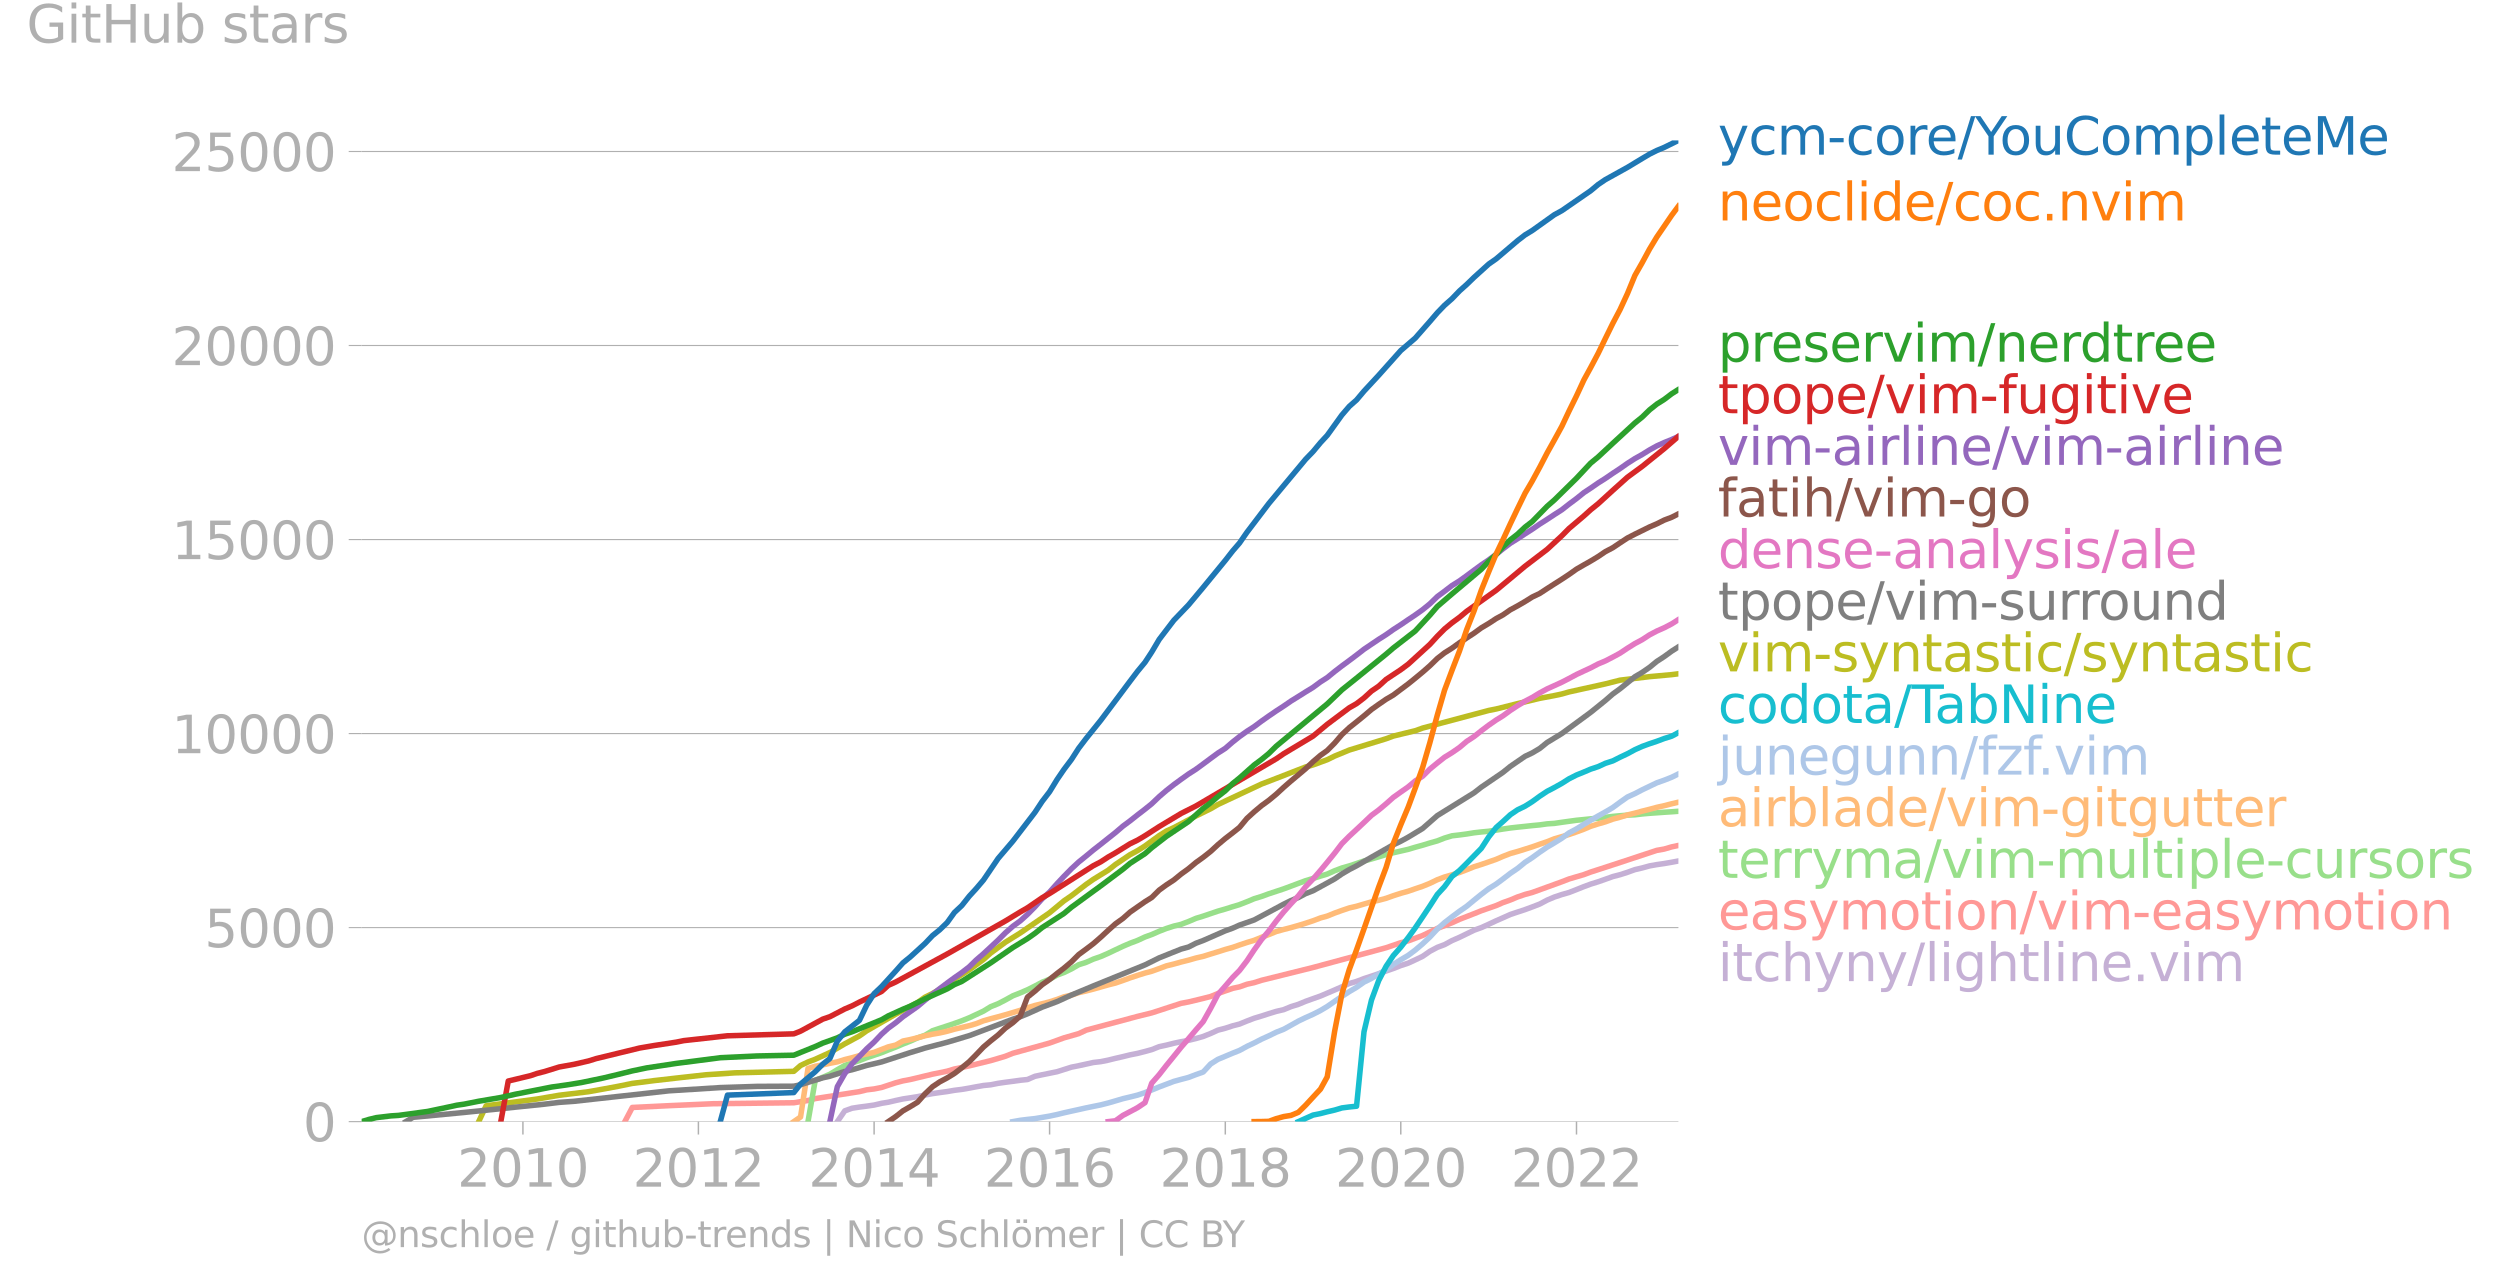 <svg xmlns="http://www.w3.org/2000/svg" xmlns:xlink="http://www.w3.org/1999/xlink" width="904.013" height="463.62" viewBox="0 0 678.01 347.715"><defs><style>*{stroke-linejoin:round;stroke-linecap:butt}</style></defs><g id="figure_1"><path id="patch_1" d="M0 347.715h678.01V0H0v347.715z" style="fill:none"/><g id="axes_1"><path id="patch_2" d="M98.073 304.188h357.12V38.076H98.073v266.112z" style="fill:none"/><g id="matplotlib.axis_1"><g id="xtick_1"><g id="line2d_1"><defs><path id="m58272940da" d="M0 0v3.5" style="stroke:#b0b0b0;stroke-width:.4"/></defs><use xlink:href="#m58272940da" x="141.817" y="304.188" style="fill:#b0b0b0;stroke:#b0b0b0;stroke-width:.4"/></g><g id="text_1" style="fill:#b0b0b0" transform="matrix(.14 0 0 -.14 124.002 321.826)"><defs><path id="DejaVuSans-32" d="M1228 531h2203V0H469v531q359 372 979 998 621 627 780 809 303 340 423 576 121 236 121 464 0 372-261 606-261 235-680 235-297 0-627-103-329-103-704-313v638q381 153 712 231 332 78 607 78 725 0 1156-363 431-362 431-968 0-288-108-546-107-257-392-607-78-91-497-524-418-433-1181-1211z" transform="scale(.016)"/><path id="DejaVuSans-30" d="M2034 4250q-487 0-733-480-245-479-245-1442 0-959 245-1439 246-480 733-480 491 0 736 480 246 480 246 1439 0 963-246 1442-245 480-736 480zm0 500q785 0 1199-621 414-620 414-1801 0-1178-414-1799Q2819-91 2034-91q-784 0-1198 620-414 621-414 1799 0 1181 414 1801 414 621 1198 621z" transform="scale(.016)"/><path id="DejaVuSans-31" d="M794 531h1031v3560L703 3866v575l1116 225h631V531h1031V0H794v531z" transform="scale(.016)"/></defs><use xlink:href="#DejaVuSans-32"/><use xlink:href="#DejaVuSans-30" x="63.623"/><use xlink:href="#DejaVuSans-31" x="127.246"/><use xlink:href="#DejaVuSans-30" x="190.869"/></g></g><g id="xtick_2"><use xlink:href="#m58272940da" id="line2d_2" x="189.407" y="304.188" style="fill:#b0b0b0;stroke:#b0b0b0;stroke-width:.4"/><g id="text_2" style="fill:#b0b0b0" transform="matrix(.14 0 0 -.14 171.592 321.826)"><use xlink:href="#DejaVuSans-32"/><use xlink:href="#DejaVuSans-30" x="63.623"/><use xlink:href="#DejaVuSans-31" x="127.246"/><use xlink:href="#DejaVuSans-32" x="190.869"/></g></g><g id="xtick_3"><use xlink:href="#m58272940da" id="line2d_3" x="237.062" y="304.188" style="fill:#b0b0b0;stroke:#b0b0b0;stroke-width:.4"/><g id="text_3" style="fill:#b0b0b0" transform="matrix(.14 0 0 -.14 219.247 321.826)"><defs><path id="DejaVuSans-34" d="M2419 4116 825 1625h1594v2491zm-166 550h794V1625h666v-525h-666V0h-628v1100H313v609l1940 2957z" transform="scale(.016)"/></defs><use xlink:href="#DejaVuSans-32"/><use xlink:href="#DejaVuSans-30" x="63.623"/><use xlink:href="#DejaVuSans-31" x="127.246"/><use xlink:href="#DejaVuSans-34" x="190.869"/></g></g><g id="xtick_4"><use xlink:href="#m58272940da" id="line2d_4" x="284.652" y="304.188" style="fill:#b0b0b0;stroke:#b0b0b0;stroke-width:.4"/><g id="text_4" style="fill:#b0b0b0" transform="matrix(.14 0 0 -.14 266.837 321.826)"><defs><path id="DejaVuSans-36" d="M2113 2584q-425 0-674-291-248-290-248-796 0-503 248-796 249-292 674-292t673 292q248 293 248 796 0 506-248 796-248 291-673 291zm1253 1979v-575q-238 112-480 171-242 60-480 60-625 0-955-422-329-422-376-1275 184 272 462 417 279 145 613 145 703 0 1111-427 408-426 408-1160 0-719-425-1154Q2819-91 2113-91q-810 0-1238 620-428 621-428 1799 0 1106 525 1764t1409 658q238 0 480-47t505-140z" transform="scale(.016)"/></defs><use xlink:href="#DejaVuSans-32"/><use xlink:href="#DejaVuSans-30" x="63.623"/><use xlink:href="#DejaVuSans-31" x="127.246"/><use xlink:href="#DejaVuSans-36" x="190.869"/></g></g><g id="xtick_5"><use xlink:href="#m58272940da" id="line2d_5" x="332.307" y="304.188" style="fill:#b0b0b0;stroke:#b0b0b0;stroke-width:.4"/><g id="text_5" style="fill:#b0b0b0" transform="matrix(.14 0 0 -.14 314.492 321.826)"><defs><path id="DejaVuSans-38" d="M2034 2216q-450 0-708-241-257-241-257-662 0-422 257-663 258-241 708-241t709 242q260 243 260 662 0 421-258 662-257 241-711 241zm-631 268q-406 100-633 378-226 279-226 679 0 559 398 884 399 325 1092 325 697 0 1094-325t397-884q0-400-227-679-226-278-629-378 456-106 710-416 255-309 255-755 0-679-414-1042Q2806-91 2034-91q-771 0-1186 362-414 363-414 1042 0 446 256 755 257 310 713 416zm-231 997q0-362 226-565 227-203 636-203 407 0 636 203 230 203 230 565 0 363-230 566-229 203-636 203-409 0-636-203-226-203-226-566z" transform="scale(.016)"/></defs><use xlink:href="#DejaVuSans-32"/><use xlink:href="#DejaVuSans-30" x="63.623"/><use xlink:href="#DejaVuSans-31" x="127.246"/><use xlink:href="#DejaVuSans-38" x="190.869"/></g></g><g id="xtick_6"><use xlink:href="#m58272940da" id="line2d_6" x="379.897" y="304.188" style="fill:#b0b0b0;stroke:#b0b0b0;stroke-width:.4"/><g id="text_6" style="fill:#b0b0b0" transform="matrix(.14 0 0 -.14 362.082 321.826)"><use xlink:href="#DejaVuSans-32"/><use xlink:href="#DejaVuSans-30" x="63.623"/><use xlink:href="#DejaVuSans-32" x="127.246"/><use xlink:href="#DejaVuSans-30" x="190.869"/></g></g><g id="xtick_7"><use xlink:href="#m58272940da" id="line2d_7" x="427.552" y="304.188" style="fill:#b0b0b0;stroke:#b0b0b0;stroke-width:.4"/><g id="text_7" style="fill:#b0b0b0" transform="matrix(.14 0 0 -.14 409.737 321.826)"><use xlink:href="#DejaVuSans-32"/><use xlink:href="#DejaVuSans-30" x="63.623"/><use xlink:href="#DejaVuSans-32" x="127.246"/><use xlink:href="#DejaVuSans-32" x="190.869"/></g></g></g><g id="matplotlib.axis_2"><g id="ytick_1"><path id="line2d_8" d="M98.073 304.188h357.12" clip-path="url(#pc70f28c909)" style="fill:none;stroke:#b0b0b0;stroke-width:.3;stroke-linecap:square"/><g id="line2d_9"><defs><path id="m673877724f" d="M0 0h-3.5" style="stroke:#b0b0b0;stroke-width:.3"/></defs><use xlink:href="#m673877724f" x="98.073" y="304.188" style="fill:#b0b0b0;stroke:#b0b0b0;stroke-width:.3"/></g><use xlink:href="#DejaVuSans-30" id="text_8" style="fill:#b0b0b0" transform="matrix(.14 0 0 -.14 82.166 309.507)"/></g><g id="ytick_2"><path id="line2d_10" d="M98.073 251.568h357.12" clip-path="url(#pc70f28c909)" style="fill:none;stroke:#b0b0b0;stroke-width:.3;stroke-linecap:square"/><use xlink:href="#m673877724f" id="line2d_11" x="98.073" y="251.568" style="fill:#b0b0b0;stroke:#b0b0b0;stroke-width:.3"/><g id="text_9" style="fill:#b0b0b0" transform="matrix(.14 0 0 -.14 55.443 256.886)"><defs><path id="DejaVuSans-35" d="M691 4666h2478v-532H1269V2991q137 47 274 70 138 23 276 23 781 0 1237-428 457-428 457-1159 0-753-469-1171Q2575-91 1722-91q-294 0-599 50Q819 9 494 109v635q281-153 581-228t634-75q541 0 856 284 316 284 316 772 0 487-316 771-315 285-856 285-253 0-505-56-251-56-513-175v2344z" transform="scale(.016)"/></defs><use xlink:href="#DejaVuSans-35"/><use xlink:href="#DejaVuSans-30" x="63.623"/><use xlink:href="#DejaVuSans-30" x="127.246"/><use xlink:href="#DejaVuSans-30" x="190.869"/></g></g><g id="ytick_3"><path id="line2d_12" d="M98.073 198.947h357.12" clip-path="url(#pc70f28c909)" style="fill:none;stroke:#b0b0b0;stroke-width:.3;stroke-linecap:square"/><use xlink:href="#m673877724f" id="line2d_13" x="98.073" y="198.947" style="fill:#b0b0b0;stroke:#b0b0b0;stroke-width:.3"/><g id="text_10" style="fill:#b0b0b0" transform="matrix(.14 0 0 -.14 46.536 204.266)"><use xlink:href="#DejaVuSans-31"/><use xlink:href="#DejaVuSans-30" x="63.623"/><use xlink:href="#DejaVuSans-30" x="127.246"/><use xlink:href="#DejaVuSans-30" x="190.869"/><use xlink:href="#DejaVuSans-30" x="254.492"/></g></g><g id="ytick_4"><path id="line2d_14" d="M98.073 146.327h357.12" clip-path="url(#pc70f28c909)" style="fill:none;stroke:#b0b0b0;stroke-width:.3;stroke-linecap:square"/><use xlink:href="#m673877724f" id="line2d_15" x="98.073" y="146.327" style="fill:#b0b0b0;stroke:#b0b0b0;stroke-width:.3"/><g id="text_11" style="fill:#b0b0b0" transform="matrix(.14 0 0 -.14 46.536 151.646)"><use xlink:href="#DejaVuSans-31"/><use xlink:href="#DejaVuSans-35" x="63.623"/><use xlink:href="#DejaVuSans-30" x="127.246"/><use xlink:href="#DejaVuSans-30" x="190.869"/><use xlink:href="#DejaVuSans-30" x="254.492"/></g></g><g id="ytick_5"><path id="line2d_16" d="M98.073 93.706h357.12" clip-path="url(#pc70f28c909)" style="fill:none;stroke:#b0b0b0;stroke-width:.3;stroke-linecap:square"/><use xlink:href="#m673877724f" id="line2d_17" x="98.073" y="93.706" style="fill:#b0b0b0;stroke:#b0b0b0;stroke-width:.3"/><g id="text_12" style="fill:#b0b0b0" transform="matrix(.14 0 0 -.14 46.536 99.025)"><use xlink:href="#DejaVuSans-32"/><use xlink:href="#DejaVuSans-30" x="63.623"/><use xlink:href="#DejaVuSans-30" x="127.246"/><use xlink:href="#DejaVuSans-30" x="190.869"/><use xlink:href="#DejaVuSans-30" x="254.492"/></g></g><g id="ytick_6"><path id="line2d_18" d="M98.073 41.086h357.12" clip-path="url(#pc70f28c909)" style="fill:none;stroke:#b0b0b0;stroke-width:.3;stroke-linecap:square"/><use xlink:href="#m673877724f" id="line2d_19" x="98.073" y="41.086" style="fill:#b0b0b0;stroke:#b0b0b0;stroke-width:.3"/><g id="text_13" style="fill:#b0b0b0" transform="matrix(.14 0 0 -.14 46.536 46.405)"><use xlink:href="#DejaVuSans-32"/><use xlink:href="#DejaVuSans-35" x="63.623"/><use xlink:href="#DejaVuSans-30" x="127.246"/><use xlink:href="#DejaVuSans-30" x="190.869"/><use xlink:href="#DejaVuSans-30" x="254.492"/></g></g><g id="text_14" style="fill:#b0b0b0" transform="matrix(.14 0 0 -.14 7.2 11.563)"><defs><path id="DejaVuSans-47" d="M3809 666v1253H2778v519h1656V434q-365-259-806-392-440-133-940-133-1094 0-1712 639-617 640-617 1780 0 1144 617 1783 618 639 1712 639 456 0 867-113 411-112 758-331v-672q-350 297-744 447t-828 150q-857 0-1287-478-429-478-429-1425 0-944 429-1422 430-478 1287-478 334 0 596 58 263 58 472 180z" transform="scale(.016)"/><path id="DejaVuSans-69" d="M603 3500h575V0H603v3500zm0 1363h575v-729H603v729z" transform="scale(.016)"/><path id="DejaVuSans-74" d="M1172 4494v-994h1184v-447H1172V1153q0-428 117-550t477-122h590V0h-590q-666 0-919 248-253 249-253 905v1900H172v447h422v994h578z" transform="scale(.016)"/><path id="DejaVuSans-48" d="M628 4666h631V2753h2294v1913h631V0h-631v2222H1259V0H628v4666z" transform="scale(.016)"/><path id="DejaVuSans-75" d="M544 1381v2119h575V1403q0-497 193-746 194-248 582-248 465 0 735 297 271 297 271 810v1984h575V0h-575v538q-209-319-486-474-276-155-642-155-603 0-916 375-312 375-312 1097zm1447 2203z" transform="scale(.016)"/><path id="DejaVuSans-62" d="M3116 1747q0 634-261 995t-717 361q-457 0-718-361t-261-995q0-634 261-995t718-361q456 0 717 361t261 995zM1159 2969q182 312 458 463 277 152 661 152 638 0 1036-506 399-506 399-1331T3314 415Q2916-91 2278-91q-384 0-661 152-276 152-458 464V0H581v4863h578V2969z" transform="scale(.016)"/><path id="DejaVuSans-73" d="M2834 3397v-544q-243 125-506 187-262 63-544 63-428 0-642-131t-214-394q0-200 153-314t616-217l197-44q612-131 870-370t258-667q0-488-386-773Q2250-91 1575-91q-281 0-586 55T347 128v594q319-166 628-249 309-82 613-82 406 0 624 139 219 139 219 392 0 234-158 359-157 125-692 241l-200 47q-534 112-772 345-237 233-237 639 0 494 350 762 350 269 994 269 318 0 599-47 282-46 519-140z" transform="scale(.016)"/><path id="DejaVuSans-61" d="M2194 1759q-697 0-966-159t-269-544q0-306 202-486 202-179 548-179 479 0 768 339t289 901v128h-572zm1147 238V0h-575v531q-197-318-491-470T1556-91q-537 0-855 302-317 302-317 808 0 590 395 890 396 300 1180 300h807v57q0 397-261 614t-733 217q-300 0-585-72-284-72-546-216v532q315 122 612 182 297 61 578 61 760 0 1135-394 375-393 375-1193z" transform="scale(.016)"/><path id="DejaVuSans-72" d="M2631 2963q-97 56-211 82-114 27-251 27-488 0-749-317t-261-911V0H581v3500h578v-544q182 319 472 473 291 155 707 155 59 0 131-8 72-7 159-23l3-590z" transform="scale(.016)"/></defs><use xlink:href="#DejaVuSans-47"/><use xlink:href="#DejaVuSans-69" x="77.49"/><use xlink:href="#DejaVuSans-74" x="105.273"/><use xlink:href="#DejaVuSans-48" x="144.482"/><use xlink:href="#DejaVuSans-75" x="219.678"/><use xlink:href="#DejaVuSans-62" x="283.057"/><use xlink:href="#DejaVuSans-20" x="346.533"/><use xlink:href="#DejaVuSans-73" x="378.32"/><use xlink:href="#DejaVuSans-74" x="430.42"/><use xlink:href="#DejaVuSans-61" x="469.629"/><use xlink:href="#DejaVuSans-72" x="530.908"/><use xlink:href="#DejaVuSans-73" x="572.021"/></g></g><path id="line2d_20" d="m227.087 304.188 2.021-2.926 1.956-.705 2.021-.316 1.956-.252 2.02-.295 2.022-.473 1.825-.295 2.021-.474 1.956-.42 2.02-.306 1.956-.316 2.021-.442 2.021-.378 1.956-.285 2.021-.273 1.956-.337 2.02-.253 2.022-.347 1.825-.347 2.021-.358 1.956-.19 2.02-.4 1.956-.283 2.021-.264 2.021-.284 1.956-.2 2.021-.873 1.956-.421 2.02-.41 2.022-.411 1.89-.6 2.021-.642 1.956-.39 2.02-.441 1.957-.432 2.02-.231 2.021-.41 1.956-.485 2.021-.463 1.956-.484 2.02-.4 2.022-.516 1.825-.505 2.021-.8 1.956-.42 2.02-.506 1.957-.42 2.02-.369 2.021-.495 1.956-.557 2.021-.81 1.956-.895 2.02-.526 2.022-.663 1.825-.464 2.021-.831 1.956-.747 2.02-.61 1.957-.632 2.02-.62 2.021-.475 1.956-.81 2.021-.631 1.956-.81 2.02-.727 2.022-.715 1.825-.78 2.021-.862 1.956-.863 2.02-.895 1.956-.558 2.021-.768 2.021-.663 1.956-.652 2.021-.747 1.956-.674 2.02-.8 2.022-.663 1.89-.873 2.021-.969 1.956-1.357 2.02-1.074 1.957-.736 2.02-1.095 2.022-.884 1.955-.947 2.021-.99 1.956-.704 2.02-.916 2.022-.947 1.825-.8 2.021-.905 1.956-.653 2.02-.663 1.957-.726 2.02-.779 2.021-1.073 1.956-.831 2.021-.674 1.956-.558 2.02-.789 2.022-.81 1.825-.674 2.021-.631 1.956-.684 2.02-.727 1.957-.505 2.02-.652 2.021-.726 1.956-.453 2.021-.558 1.956-.347 2.02-.295 2.022-.347 1.825-.347" clip-path="url(#pc70f28c909)" style="fill:none;stroke:#c5b0d5;stroke-width:1.5;stroke-linecap:square"/><path id="line2d_21" d="m169.458 304.188 2.021-3.841 9.974-.484 11.865-.527 21.97-.263 3.846-.62 1.956-.506 11.995-1.894 1.956-.484 2.02-.242 2.022-.4 3.846-1.274 1.956-.515 2.02-.38 5.998-1.441 3.977-.81 1.956-.59 4.042-.852 5.802-1.42 3.976-1.18 2.021-.81 9.975-2.778 3.911-1.41 3.977-1.137 2.02-.947 13.952-3.736 3.846-.947 7.954-2.59 2.02-.378 3.977-.958 2.021-.516 1.956-.81 4.042-1.41 1.825-.39 2.021-.715 1.956-.432 2.02-.642 13.952-3.473 19.818-5.356 3.977-1.369 2.02-.494 3.912-1.463 3.977-1.915 3.977-1.526 2.02-.927 3.977-1.547 1.956-.789 4.042-1.41 1.825-.8 2.021-.716 1.956-.82 2.02-.685 1.957-.526 8.018-2.904 1.956-.758 4.042-1.19 1.825-.683 5.998-1.947 11.93-3.936 2.02-.358 2.022-.59 1.825-.389h0" clip-path="url(#pc70f28c909)" style="fill:none;stroke:#ff9896;stroke-width:1.5;stroke-linecap:square"/><path id="line2d_22" d="m219.134 304.188 1.956-11.198 2.02-.82 1.957-.832 2.02-1.231 2.021-1.158 1.956-.673 2.021-.653 1.956-.768 2.02-.674 2.022-.694 1.825-.737 2.021-.779 1.956-.831 2.02-.79 1.956-.883 2.021-.706 2.021-1.23 1.956-.643 2.021-.663 1.956-.663 2.02-.726 2.022-.821 1.825-.852 2.021-.948 1.956-1.2 2.02-.81 1.956-1.01 2.021-1.126 2.021-.8 1.956-.842 2.021-1.01 1.956-1.042 2.02-.81 2.022-1.116 1.89-.705 2.021-.979 1.956-1.126 2.02-.652 1.957-.874 2.02-.705 2.021-.884 1.956-.937 2.021-.947 1.956-.842 2.02-.757 2.022-.937 1.825-.663 2.021-.884 1.956-.758 2.02-.652 1.957-.463 2.02-.769 2.021-.863 1.956-.6 2.021-.684 1.956-.663 2.02-.578 2.022-.642 1.825-.548 2.021-.789 1.956-.82 2.02-.622 1.957-.715 2.02-.663 2.021-.674 1.956-.726 2.021-.758 1.956-.726 2.02-.61 2.022-.642 1.825-.548 2.021-.905 1.956-.736 2.02-.58 1.956-.641 2.021-.695 2.021-.537 1.956-.578 2.021-.621 1.956-.484 2.02-.463 2.022-.464 1.89-.568 2.021-.558 1.956-.6 2.02-.568 1.957-.768 2.02-.61 2.022-.232 1.955-.263 2.021-.326 1.956-.221 2.02-.19 2.022-.305 1.825-.295 2.021-.294 1.956-.221 2.02-.21 1.957-.211 2.02-.19 2.021-.284 1.956-.126 2.021-.295 1.956-.273 2.02-.274 2.022-.2 1.825-.19 2.021-.157 1.956-.253 2.02-.252 1.957-.18 2.02-.157 2.021-.095 1.956-.231 2.021-.18 1.956-.136 2.02-.148 2.022-.126 1.825-.137" clip-path="url(#pc70f28c909)" style="fill:none;stroke:#98df8a;stroke-width:1.5;stroke-linecap:square"/><g id="text_15" style="fill:#1f77b4" transform="matrix(.14 0 0 -.14 465.907 41.94)"><defs><path id="DejaVuSans-79" d="M2059-325q-243-625-475-815-231-191-618-191H506v481h338q237 0 368 113 132 112 291 531l103 262L191 3500h609L1894 763l1094 2737h609L2059-325z" transform="scale(.016)"/><path id="DejaVuSans-63" d="M3122 3366v-538q-244 135-489 202t-495 67q-560 0-870-355-309-354-309-995t309-996q310-354 870-354 250 0 495 67t489 202V134Q2881 22 2623-34q-257-57-548-57-791 0-1257 497-465 497-465 1341 0 856 470 1346 471 491 1290 491 265 0 518-55 253-54 491-163z" transform="scale(.016)"/><path id="DejaVuSans-6d" d="M3328 2828q216 388 516 572t706 184q547 0 844-383 297-382 297-1088V0h-578v2094q0 503-179 746-178 244-543 244-447 0-707-297-259-296-259-809V0h-578v2094q0 506-178 748t-550 242q-441 0-701-298-259-298-259-808V0H581v3500h578v-544q197 322 472 475t653 153q382 0 649-194 267-193 395-562z" transform="scale(.016)"/><path id="DejaVuSans-2d" d="M313 2009h1684v-512H313v512z" transform="scale(.016)"/><path id="DejaVuSans-6f" d="M1959 3097q-462 0-731-361t-269-989q0-628 267-989 268-361 733-361 460 0 728 362 269 363 269 988 0 622-269 986-268 364-728 364zm0 487q750 0 1178-488 429-487 429-1349 0-859-429-1349Q2709-91 1959-91q-753 0-1180 489-426 490-426 1349 0 862 426 1349 427 488 1180 488z" transform="scale(.016)"/><path id="DejaVuSans-65" d="M3597 1894v-281H953q38-594 358-905t892-311q331 0 642 81t618 244V178Q3153 47 2828-22t-659-69q-838 0-1327 487-489 488-489 1320 0 859 464 1363 464 505 1252 505 706 0 1117-455 411-454 411-1235zm-575 169q-6 471-264 752-258 282-683 282-481 0-770-272t-333-766l2050 4z" transform="scale(.016)"/><path id="DejaVuSans-2f" d="M1625 4666h531L531-594H0l1625 5260z" transform="scale(.016)"/><path id="DejaVuSans-59" d="M-13 4666h679l1293-1919 1285 1919h678L2272 2222V0h-634v2222L-13 4666z" transform="scale(.016)"/><path id="DejaVuSans-43" d="M4122 4306v-665q-319 297-680 443-361 147-767 147-800 0-1225-489t-425-1414q0-922 425-1411t1225-489q406 0 767 147t680 444V359q-331-225-702-338-370-112-782-112-1060 0-1670 648-609 649-609 1771 0 1125 609 1773 610 649 1670 649 418 0 788-111 371-111 696-333z" transform="scale(.016)"/><path id="DejaVuSans-70" d="M1159 525v-1856H581v4831h578v-531q182 312 458 463 277 152 661 152 638 0 1036-506 399-506 399-1331T3314 415Q2916-91 2278-91q-384 0-661 152-276 152-458 464zm1957 1222q0 634-261 995t-717 361q-457 0-718-361t-261-995q0-634 261-995t718-361q456 0 717 361t261 995z" transform="scale(.016)"/><path id="DejaVuSans-6c" d="M603 4863h575V0H603v4863z" transform="scale(.016)"/><path id="DejaVuSans-4d" d="M628 4666h941l1190-3175 1197 3175h941V0h-616v4097L3078 897h-634L1241 4097V0H628v4666z" transform="scale(.016)"/></defs><use xlink:href="#DejaVuSans-79"/><use xlink:href="#DejaVuSans-63" x="59.18"/><use xlink:href="#DejaVuSans-6d" x="114.16"/><use xlink:href="#DejaVuSans-2d" x="211.572"/><use xlink:href="#DejaVuSans-63" x="247.656"/><use xlink:href="#DejaVuSans-6f" x="302.637"/><use xlink:href="#DejaVuSans-72" x="363.818"/><use xlink:href="#DejaVuSans-65" x="402.682"/><use xlink:href="#DejaVuSans-2f" x="464.205"/><use xlink:href="#DejaVuSans-59" x="497.896"/><use xlink:href="#DejaVuSans-6f" x="545.73"/><use xlink:href="#DejaVuSans-75" x="606.912"/><use xlink:href="#DejaVuSans-43" x="670.291"/><use xlink:href="#DejaVuSans-6f" x="740.115"/><use xlink:href="#DejaVuSans-6d" x="801.297"/><use xlink:href="#DejaVuSans-70" x="898.709"/><use xlink:href="#DejaVuSans-6c" x="962.186"/><use xlink:href="#DejaVuSans-65" x="989.969"/><use xlink:href="#DejaVuSans-74" x="1051.492"/><use xlink:href="#DejaVuSans-65" x="1090.701"/><use xlink:href="#DejaVuSans-4d" x="1152.225"/><use xlink:href="#DejaVuSans-65" x="1238.504"/></g><g id="text_16" style="fill:#ff7f0e" transform="matrix(.14 0 0 -.14 465.907 59.788)"><defs><path id="DejaVuSans-6e" d="M3513 2113V0h-575v2094q0 497-194 743-194 247-581 247-466 0-735-297-269-296-269-809V0H581v3500h578v-544q207 316 486 472 280 156 646 156 603 0 912-373 310-373 310-1098z" transform="scale(.016)"/><path id="DejaVuSans-64" d="M2906 2969v1894h575V0h-575v525q-181-312-458-464-276-152-664-152-634 0-1033 506-398 507-398 1332t398 1331q399 506 1033 506 388 0 664-152 277-151 458-463zM947 1747q0-634 261-995t717-361q456 0 718 361 263 361 263 995t-263 995q-262 361-718 361t-717-361q-261-361-261-995z" transform="scale(.016)"/><path id="DejaVuSans-2e" d="M684 794h660V0H684v794z" transform="scale(.016)"/><path id="DejaVuSans-76" d="M191 3500h609L1894 563l1094 2937h609L2284 0h-781L191 3500z" transform="scale(.016)"/></defs><use xlink:href="#DejaVuSans-6e"/><use xlink:href="#DejaVuSans-65" x="63.379"/><use xlink:href="#DejaVuSans-6f" x="124.902"/><use xlink:href="#DejaVuSans-63" x="186.084"/><use xlink:href="#DejaVuSans-6c" x="241.064"/><use xlink:href="#DejaVuSans-69" x="268.848"/><use xlink:href="#DejaVuSans-64" x="296.631"/><use xlink:href="#DejaVuSans-65" x="360.107"/><use xlink:href="#DejaVuSans-2f" x="421.631"/><use xlink:href="#DejaVuSans-63" x="455.322"/><use xlink:href="#DejaVuSans-6f" x="510.303"/><use xlink:href="#DejaVuSans-63" x="571.484"/><use xlink:href="#DejaVuSans-2e" x="626.465"/><use xlink:href="#DejaVuSans-6e" x="658.252"/><use xlink:href="#DejaVuSans-76" x="721.631"/><use xlink:href="#DejaVuSans-69" x="780.811"/><use xlink:href="#DejaVuSans-6d" x="808.594"/></g><g id="text_17" style="fill:#2ca02c" transform="matrix(.14 0 0 -.14 465.907 98.079)"><use xlink:href="#DejaVuSans-70"/><use xlink:href="#DejaVuSans-72" x="63.477"/><use xlink:href="#DejaVuSans-65" x="102.34"/><use xlink:href="#DejaVuSans-73" x="163.863"/><use xlink:href="#DejaVuSans-65" x="215.963"/><use xlink:href="#DejaVuSans-72" x="277.486"/><use xlink:href="#DejaVuSans-76" x="318.6"/><use xlink:href="#DejaVuSans-69" x="377.779"/><use xlink:href="#DejaVuSans-6d" x="405.563"/><use xlink:href="#DejaVuSans-2f" x="502.975"/><use xlink:href="#DejaVuSans-6e" x="536.666"/><use xlink:href="#DejaVuSans-65" x="600.045"/><use xlink:href="#DejaVuSans-72" x="661.568"/><use xlink:href="#DejaVuSans-64" x="700.932"/><use xlink:href="#DejaVuSans-74" x="764.408"/><use xlink:href="#DejaVuSans-72" x="803.617"/><use xlink:href="#DejaVuSans-65" x="842.48"/><use xlink:href="#DejaVuSans-65" x="904.004"/></g><g id="text_18" style="fill:#d62728" transform="matrix(.14 0 0 -.14 465.907 112.079)"><defs><path id="DejaVuSans-66" d="M2375 4863v-479h-550q-309 0-430-125-120-125-120-450v-309h947v-447h-947V0H697v3053H147v447h550v244q0 584 272 851 272 268 862 268h544z" transform="scale(.016)"/><path id="DejaVuSans-67" d="M2906 1791q0 625-258 968-257 344-723 344-462 0-720-344-258-343-258-968 0-622 258-966t720-344q466 0 723 344 258 344 258 966zm575-1357q0-893-397-1329-396-436-1215-436-303 0-572 45t-522 139v559q253-137 500-202 247-66 503-66 566 0 847 295t281 892v285q-178-310-456-463T1784 0Q1141 0 747 490 353 981 353 1791q0 812 394 1302 394 491 1037 491 388 0 666-153t456-462v531h575V434z" transform="scale(.016)"/></defs><use xlink:href="#DejaVuSans-74"/><use xlink:href="#DejaVuSans-70" x="39.209"/><use xlink:href="#DejaVuSans-6f" x="102.686"/><use xlink:href="#DejaVuSans-70" x="163.867"/><use xlink:href="#DejaVuSans-65" x="227.344"/><use xlink:href="#DejaVuSans-2f" x="288.867"/><use xlink:href="#DejaVuSans-76" x="322.559"/><use xlink:href="#DejaVuSans-69" x="381.738"/><use xlink:href="#DejaVuSans-6d" x="409.521"/><use xlink:href="#DejaVuSans-2d" x="506.934"/><use xlink:href="#DejaVuSans-66" x="543.018"/><use xlink:href="#DejaVuSans-75" x="578.223"/><use xlink:href="#DejaVuSans-67" x="641.602"/><use xlink:href="#DejaVuSans-69" x="705.078"/><use xlink:href="#DejaVuSans-74" x="732.861"/><use xlink:href="#DejaVuSans-69" x="772.07"/><use xlink:href="#DejaVuSans-76" x="799.854"/><use xlink:href="#DejaVuSans-65" x="859.033"/></g><g id="text_19" style="fill:#9467bd" transform="matrix(.14 0 0 -.14 465.907 126.079)"><use xlink:href="#DejaVuSans-76"/><use xlink:href="#DejaVuSans-69" x="59.18"/><use xlink:href="#DejaVuSans-6d" x="86.963"/><use xlink:href="#DejaVuSans-2d" x="184.375"/><use xlink:href="#DejaVuSans-61" x="220.459"/><use xlink:href="#DejaVuSans-69" x="281.738"/><use xlink:href="#DejaVuSans-72" x="309.521"/><use xlink:href="#DejaVuSans-6c" x="350.635"/><use xlink:href="#DejaVuSans-69" x="378.418"/><use xlink:href="#DejaVuSans-6e" x="406.201"/><use xlink:href="#DejaVuSans-65" x="469.58"/><use xlink:href="#DejaVuSans-2f" x="531.104"/><use xlink:href="#DejaVuSans-76" x="564.795"/><use xlink:href="#DejaVuSans-69" x="623.975"/><use xlink:href="#DejaVuSans-6d" x="651.758"/><use xlink:href="#DejaVuSans-2d" x="749.17"/><use xlink:href="#DejaVuSans-61" x="785.254"/><use xlink:href="#DejaVuSans-69" x="846.533"/><use xlink:href="#DejaVuSans-72" x="874.316"/><use xlink:href="#DejaVuSans-6c" x="915.43"/><use xlink:href="#DejaVuSans-69" x="943.213"/><use xlink:href="#DejaVuSans-6e" x="970.996"/><use xlink:href="#DejaVuSans-65" x="1034.375"/></g><g id="text_20" style="fill:#8c564b" transform="matrix(.14 0 0 -.14 465.907 140.079)"><defs><path id="DejaVuSans-68" d="M3513 2113V0h-575v2094q0 497-194 743-194 247-581 247-466 0-735-297-269-296-269-809V0H581v4863h578V2956q207 316 486 472 280 156 646 156 603 0 912-373 310-373 310-1098z" transform="scale(.016)"/></defs><use xlink:href="#DejaVuSans-66"/><use xlink:href="#DejaVuSans-61" x="35.205"/><use xlink:href="#DejaVuSans-74" x="96.484"/><use xlink:href="#DejaVuSans-69" x="135.693"/><use xlink:href="#DejaVuSans-68" x="163.477"/><use xlink:href="#DejaVuSans-2f" x="226.855"/><use xlink:href="#DejaVuSans-76" x="260.547"/><use xlink:href="#DejaVuSans-69" x="319.727"/><use xlink:href="#DejaVuSans-6d" x="347.51"/><use xlink:href="#DejaVuSans-2d" x="444.922"/><use xlink:href="#DejaVuSans-67" x="481.006"/><use xlink:href="#DejaVuSans-6f" x="544.482"/></g><g id="text_21" style="fill:#e377c2" transform="matrix(.14 0 0 -.14 465.907 154.079)"><use xlink:href="#DejaVuSans-64"/><use xlink:href="#DejaVuSans-65" x="63.477"/><use xlink:href="#DejaVuSans-6e" x="125"/><use xlink:href="#DejaVuSans-73" x="188.379"/><use xlink:href="#DejaVuSans-65" x="240.479"/><use xlink:href="#DejaVuSans-2d" x="302.002"/><use xlink:href="#DejaVuSans-61" x="338.086"/><use xlink:href="#DejaVuSans-6e" x="399.365"/><use xlink:href="#DejaVuSans-61" x="462.744"/><use xlink:href="#DejaVuSans-6c" x="524.023"/><use xlink:href="#DejaVuSans-79" x="551.807"/><use xlink:href="#DejaVuSans-73" x="610.986"/><use xlink:href="#DejaVuSans-69" x="663.086"/><use xlink:href="#DejaVuSans-73" x="690.869"/><use xlink:href="#DejaVuSans-2f" x="742.969"/><use xlink:href="#DejaVuSans-61" x="776.66"/><use xlink:href="#DejaVuSans-6c" x="837.939"/><use xlink:href="#DejaVuSans-65" x="865.723"/></g><g id="text_22" style="fill:#7f7f7f" transform="matrix(.14 0 0 -.14 465.907 168.079)"><use xlink:href="#DejaVuSans-74"/><use xlink:href="#DejaVuSans-70" x="39.209"/><use xlink:href="#DejaVuSans-6f" x="102.686"/><use xlink:href="#DejaVuSans-70" x="163.867"/><use xlink:href="#DejaVuSans-65" x="227.344"/><use xlink:href="#DejaVuSans-2f" x="288.867"/><use xlink:href="#DejaVuSans-76" x="322.559"/><use xlink:href="#DejaVuSans-69" x="381.738"/><use xlink:href="#DejaVuSans-6d" x="409.521"/><use xlink:href="#DejaVuSans-2d" x="506.934"/><use xlink:href="#DejaVuSans-73" x="543.018"/><use xlink:href="#DejaVuSans-75" x="595.117"/><use xlink:href="#DejaVuSans-72" x="658.496"/><use xlink:href="#DejaVuSans-72" x="697.859"/><use xlink:href="#DejaVuSans-6f" x="736.723"/><use xlink:href="#DejaVuSans-75" x="797.904"/><use xlink:href="#DejaVuSans-6e" x="861.283"/><use xlink:href="#DejaVuSans-64" x="924.662"/></g><g id="text_23" style="fill:#bcbd22" transform="matrix(.14 0 0 -.14 465.907 182.079)"><use xlink:href="#DejaVuSans-76"/><use xlink:href="#DejaVuSans-69" x="59.18"/><use xlink:href="#DejaVuSans-6d" x="86.963"/><use xlink:href="#DejaVuSans-2d" x="184.375"/><use xlink:href="#DejaVuSans-73" x="220.459"/><use xlink:href="#DejaVuSans-79" x="272.559"/><use xlink:href="#DejaVuSans-6e" x="331.738"/><use xlink:href="#DejaVuSans-74" x="395.117"/><use xlink:href="#DejaVuSans-61" x="434.326"/><use xlink:href="#DejaVuSans-73" x="495.605"/><use xlink:href="#DejaVuSans-74" x="547.705"/><use xlink:href="#DejaVuSans-69" x="586.914"/><use xlink:href="#DejaVuSans-63" x="614.697"/><use xlink:href="#DejaVuSans-2f" x="669.678"/><use xlink:href="#DejaVuSans-73" x="703.369"/><use xlink:href="#DejaVuSans-79" x="755.469"/><use xlink:href="#DejaVuSans-6e" x="814.648"/><use xlink:href="#DejaVuSans-74" x="878.027"/><use xlink:href="#DejaVuSans-61" x="917.236"/><use xlink:href="#DejaVuSans-73" x="978.516"/><use xlink:href="#DejaVuSans-74" x="1030.615"/><use xlink:href="#DejaVuSans-69" x="1069.824"/><use xlink:href="#DejaVuSans-63" x="1097.607"/></g><g id="text_24" style="fill:#17becf" transform="matrix(.14 0 0 -.14 465.907 196.079)"><defs><path id="DejaVuSans-54" d="M-19 4666h3947v-532H2272V0h-634v4134H-19v532z" transform="scale(.016)"/><path id="DejaVuSans-4e" d="M628 4666h850L3547 763v3903h612V0h-850L1241 3903V0H628v4666z" transform="scale(.016)"/></defs><use xlink:href="#DejaVuSans-63"/><use xlink:href="#DejaVuSans-6f" x="54.98"/><use xlink:href="#DejaVuSans-64" x="116.162"/><use xlink:href="#DejaVuSans-6f" x="179.639"/><use xlink:href="#DejaVuSans-74" x="240.82"/><use xlink:href="#DejaVuSans-61" x="280.029"/><use xlink:href="#DejaVuSans-2f" x="341.309"/><use xlink:href="#DejaVuSans-54" x="375"/><use xlink:href="#DejaVuSans-61" x="419.584"/><use xlink:href="#DejaVuSans-62" x="480.863"/><use xlink:href="#DejaVuSans-4e" x="544.34"/><use xlink:href="#DejaVuSans-69" x="619.145"/><use xlink:href="#DejaVuSans-6e" x="646.928"/><use xlink:href="#DejaVuSans-65" x="710.307"/></g><g id="text_25" style="fill:#aec7e8" transform="matrix(.14 0 0 -.14 465.907 210.079)"><defs><path id="DejaVuSans-6a" d="M603 3500h575V-63q0-668-255-968-254-300-820-300h-219v487H38q328 0 446 152Q603-541 603-63v3563zm0 1363h575v-729H603v729z" transform="scale(.016)"/><path id="DejaVuSans-7a" d="M353 3500h2731v-525L922 459h2162V0H275v525l2163 2516H353v459z" transform="scale(.016)"/></defs><use xlink:href="#DejaVuSans-6a"/><use xlink:href="#DejaVuSans-75" x="27.783"/><use xlink:href="#DejaVuSans-6e" x="91.162"/><use xlink:href="#DejaVuSans-65" x="154.541"/><use xlink:href="#DejaVuSans-67" x="216.064"/><use xlink:href="#DejaVuSans-75" x="279.541"/><use xlink:href="#DejaVuSans-6e" x="342.92"/><use xlink:href="#DejaVuSans-6e" x="406.299"/><use xlink:href="#DejaVuSans-2f" x="469.678"/><use xlink:href="#DejaVuSans-66" x="503.369"/><use xlink:href="#DejaVuSans-7a" x="538.574"/><use xlink:href="#DejaVuSans-66" x="591.064"/><use xlink:href="#DejaVuSans-2e" x="619.02"/><use xlink:href="#DejaVuSans-76" x="650.807"/><use xlink:href="#DejaVuSans-69" x="709.986"/><use xlink:href="#DejaVuSans-6d" x="737.77"/></g><g id="text_26" style="fill:#ffbb78" transform="matrix(.14 0 0 -.14 465.907 224.079)"><use xlink:href="#DejaVuSans-61"/><use xlink:href="#DejaVuSans-69" x="61.279"/><use xlink:href="#DejaVuSans-72" x="89.063"/><use xlink:href="#DejaVuSans-62" x="130.176"/><use xlink:href="#DejaVuSans-6c" x="193.652"/><use xlink:href="#DejaVuSans-61" x="221.436"/><use xlink:href="#DejaVuSans-64" x="282.715"/><use xlink:href="#DejaVuSans-65" x="346.191"/><use xlink:href="#DejaVuSans-2f" x="407.715"/><use xlink:href="#DejaVuSans-76" x="441.406"/><use xlink:href="#DejaVuSans-69" x="500.586"/><use xlink:href="#DejaVuSans-6d" x="528.369"/><use xlink:href="#DejaVuSans-2d" x="625.781"/><use xlink:href="#DejaVuSans-67" x="661.865"/><use xlink:href="#DejaVuSans-69" x="725.342"/><use xlink:href="#DejaVuSans-74" x="753.125"/><use xlink:href="#DejaVuSans-67" x="792.334"/><use xlink:href="#DejaVuSans-75" x="855.811"/><use xlink:href="#DejaVuSans-74" x="919.189"/><use xlink:href="#DejaVuSans-74" x="958.398"/><use xlink:href="#DejaVuSans-65" x="997.607"/><use xlink:href="#DejaVuSans-72" x="1059.131"/></g><g id="text_27" style="fill:#98df8a" transform="matrix(.14 0 0 -.14 465.907 238.079)"><use xlink:href="#DejaVuSans-74"/><use xlink:href="#DejaVuSans-65" x="39.209"/><use xlink:href="#DejaVuSans-72" x="100.732"/><use xlink:href="#DejaVuSans-72" x="140.096"/><use xlink:href="#DejaVuSans-79" x="181.209"/><use xlink:href="#DejaVuSans-6d" x="240.389"/><use xlink:href="#DejaVuSans-61" x="337.801"/><use xlink:href="#DejaVuSans-2f" x="399.08"/><use xlink:href="#DejaVuSans-76" x="432.771"/><use xlink:href="#DejaVuSans-69" x="491.951"/><use xlink:href="#DejaVuSans-6d" x="519.734"/><use xlink:href="#DejaVuSans-2d" x="617.146"/><use xlink:href="#DejaVuSans-6d" x="653.23"/><use xlink:href="#DejaVuSans-75" x="750.643"/><use xlink:href="#DejaVuSans-6c" x="814.021"/><use xlink:href="#DejaVuSans-74" x="841.805"/><use xlink:href="#DejaVuSans-69" x="881.014"/><use xlink:href="#DejaVuSans-70" x="908.797"/><use xlink:href="#DejaVuSans-6c" x="972.273"/><use xlink:href="#DejaVuSans-65" x="1000.057"/><use xlink:href="#DejaVuSans-2d" x="1061.58"/><use xlink:href="#DejaVuSans-63" x="1097.664"/><use xlink:href="#DejaVuSans-75" x="1152.645"/><use xlink:href="#DejaVuSans-72" x="1216.023"/><use xlink:href="#DejaVuSans-73" x="1257.137"/><use xlink:href="#DejaVuSans-6f" x="1309.236"/><use xlink:href="#DejaVuSans-72" x="1370.418"/><use xlink:href="#DejaVuSans-73" x="1411.531"/></g><g id="text_28" style="fill:#ff9896" transform="matrix(.14 0 0 -.14 465.907 252.079)"><use xlink:href="#DejaVuSans-65"/><use xlink:href="#DejaVuSans-61" x="61.523"/><use xlink:href="#DejaVuSans-73" x="122.803"/><use xlink:href="#DejaVuSans-79" x="174.902"/><use xlink:href="#DejaVuSans-6d" x="234.082"/><use xlink:href="#DejaVuSans-6f" x="331.494"/><use xlink:href="#DejaVuSans-74" x="392.676"/><use xlink:href="#DejaVuSans-69" x="431.885"/><use xlink:href="#DejaVuSans-6f" x="459.668"/><use xlink:href="#DejaVuSans-6e" x="520.85"/><use xlink:href="#DejaVuSans-2f" x="584.229"/><use xlink:href="#DejaVuSans-76" x="617.92"/><use xlink:href="#DejaVuSans-69" x="677.1"/><use xlink:href="#DejaVuSans-6d" x="704.883"/><use xlink:href="#DejaVuSans-2d" x="802.295"/><use xlink:href="#DejaVuSans-65" x="838.379"/><use xlink:href="#DejaVuSans-61" x="899.902"/><use xlink:href="#DejaVuSans-73" x="961.182"/><use xlink:href="#DejaVuSans-79" x="1013.281"/><use xlink:href="#DejaVuSans-6d" x="1072.461"/><use xlink:href="#DejaVuSans-6f" x="1169.873"/><use xlink:href="#DejaVuSans-74" x="1231.055"/><use xlink:href="#DejaVuSans-69" x="1270.264"/><use xlink:href="#DejaVuSans-6f" x="1298.047"/><use xlink:href="#DejaVuSans-6e" x="1359.229"/></g><g id="text_29" style="fill:#c5b0d5" transform="matrix(.14 0 0 -.14 465.907 266.079)"><use xlink:href="#DejaVuSans-69"/><use xlink:href="#DejaVuSans-74" x="27.783"/><use xlink:href="#DejaVuSans-63" x="66.992"/><use xlink:href="#DejaVuSans-68" x="121.973"/><use xlink:href="#DejaVuSans-79" x="185.352"/><use xlink:href="#DejaVuSans-6e" x="244.531"/><use xlink:href="#DejaVuSans-79" x="307.91"/><use xlink:href="#DejaVuSans-2f" x="367.09"/><use xlink:href="#DejaVuSans-6c" x="400.781"/><use xlink:href="#DejaVuSans-69" x="428.564"/><use xlink:href="#DejaVuSans-67" x="456.348"/><use xlink:href="#DejaVuSans-68" x="519.824"/><use xlink:href="#DejaVuSans-74" x="583.203"/><use xlink:href="#DejaVuSans-6c" x="622.412"/><use xlink:href="#DejaVuSans-69" x="650.195"/><use xlink:href="#DejaVuSans-6e" x="677.979"/><use xlink:href="#DejaVuSans-65" x="741.357"/><use xlink:href="#DejaVuSans-2e" x="802.881"/><use xlink:href="#DejaVuSans-76" x="834.668"/><use xlink:href="#DejaVuSans-69" x="893.848"/><use xlink:href="#DejaVuSans-6d" x="921.631"/></g><g id="text_30" style="fill:#b0b0b0" transform="matrix(.097 0 0 -.097 98.073 338.224)"><defs><path id="DejaVuSans-40" d="M2381 1678q0-447 222-702 222-254 610-254 384 0 604 256 221 256 221 700 0 438-225 695-225 258-607 258-378 0-602-256-223-256-223-697zm1703-934q-187-241-429-355t-564-114q-538 0-874 389t-336 1014q0 625 337 1015 338 391 873 391 322 0 565-117 244-117 428-354v409h447V722q457 69 714 417 258 349 258 902 0 334-99 628-98 294-298 544-325 409-792 626t-1017 217q-384 0-738-102-353-101-653-301-490-319-767-836-276-517-276-1120 0-497 179-932 180-434 521-765 328-325 759-495 431-171 922-171 403 0 792 136t714 389l281-347q-390-303-851-464t-936-161q-578 0-1091 205-512 205-912 595Q841 78 631 592q-209 514-209 1105 0 569 212 1084 213 516 607 907 403 396 931 607t1119 211q662 0 1229-272 568-271 952-771 234-307 357-666 124-359 124-744 0-822-497-1297T4084 263v481z" transform="scale(.016)"/><path id="DejaVuSans-7c" d="M1344 4891v-6400H813v6400h531z" transform="scale(.016)"/><path id="DejaVuSans-53" d="M3425 4513v-616q-359 172-678 256-319 85-616 85-515 0-795-200t-280-569q0-310 186-468 186-157 705-254l381-78q706-135 1042-474t336-907q0-679-455-1029Q2797-91 1919-91q-331 0-705 75-373 75-773 222v650q384-215 753-325 369-109 725-109 540 0 834 212 294 213 294 607 0 343-211 537t-692 291l-385 75q-706 140-1022 440-315 300-315 835 0 619 436 975t1201 356q329 0 669-60 341-59 697-177z" transform="scale(.016)"/><path id="DejaVuSans-f6" d="M1959 3097q-462 0-731-361t-269-989q0-628 267-989 268-361 733-361 460 0 728 362 269 363 269 988 0 622-269 986-268 364-728 364zm0 487q750 0 1178-488 429-487 429-1349 0-859-429-1349Q2709-91 1959-91q-753 0-1180 489-426 490-426 1349 0 862 426 1349 427 488 1180 488zm295 1266h634v-631h-634v631zm-1222 0h634v-631h-634v631z" transform="scale(.016)"/><path id="DejaVuSans-42" d="M1259 2228V519h1013q509 0 754 211 246 211 246 645 0 438-246 645-245 208-754 208H1259zm0 1919V2741h935q462 0 688 173 227 174 227 530 0 353-227 528-226 175-688 175h-935zm-631 519h1613q722 0 1112-300 391-300 391-853 0-429-200-682t-588-315q466-100 724-418 258-317 258-792 0-625-425-966Q3088 0 2303 0H628v4666z" transform="scale(.016)"/></defs><use xlink:href="#DejaVuSans-40"/><use xlink:href="#DejaVuSans-6e" x="100"/><use xlink:href="#DejaVuSans-73" x="163.379"/><use xlink:href="#DejaVuSans-63" x="215.479"/><use xlink:href="#DejaVuSans-68" x="270.459"/><use xlink:href="#DejaVuSans-6c" x="333.838"/><use xlink:href="#DejaVuSans-6f" x="361.621"/><use xlink:href="#DejaVuSans-65" x="422.803"/><use xlink:href="#DejaVuSans-20" x="484.326"/><use xlink:href="#DejaVuSans-2f" x="516.113"/><use xlink:href="#DejaVuSans-20" x="549.805"/><use xlink:href="#DejaVuSans-67" x="581.592"/><use xlink:href="#DejaVuSans-69" x="645.068"/><use xlink:href="#DejaVuSans-74" x="672.852"/><use xlink:href="#DejaVuSans-68" x="712.061"/><use xlink:href="#DejaVuSans-75" x="775.439"/><use xlink:href="#DejaVuSans-62" x="838.818"/><use xlink:href="#DejaVuSans-2d" x="902.295"/><use xlink:href="#DejaVuSans-74" x="938.379"/><use xlink:href="#DejaVuSans-72" x="977.588"/><use xlink:href="#DejaVuSans-65" x="1016.451"/><use xlink:href="#DejaVuSans-6e" x="1077.975"/><use xlink:href="#DejaVuSans-64" x="1141.354"/><use xlink:href="#DejaVuSans-73" x="1204.83"/><use xlink:href="#DejaVuSans-20" x="1256.93"/><use xlink:href="#DejaVuSans-7c" x="1288.717"/><use xlink:href="#DejaVuSans-20" x="1322.408"/><use xlink:href="#DejaVuSans-4e" x="1354.195"/><use xlink:href="#DejaVuSans-69" x="1429"/><use xlink:href="#DejaVuSans-63" x="1456.783"/><use xlink:href="#DejaVuSans-6f" x="1511.764"/><use xlink:href="#DejaVuSans-20" x="1572.945"/><use xlink:href="#DejaVuSans-53" x="1604.732"/><use xlink:href="#DejaVuSans-63" x="1668.209"/><use xlink:href="#DejaVuSans-68" x="1723.189"/><use xlink:href="#DejaVuSans-6c" x="1786.568"/><use xlink:href="#DejaVuSans-f6" x="1814.352"/><use xlink:href="#DejaVuSans-6d" x="1875.533"/><use xlink:href="#DejaVuSans-65" x="1972.945"/><use xlink:href="#DejaVuSans-72" x="2034.469"/><use xlink:href="#DejaVuSans-20" x="2075.582"/><use xlink:href="#DejaVuSans-7c" x="2107.369"/><use xlink:href="#DejaVuSans-20" x="2141.061"/><use xlink:href="#DejaVuSans-43" x="2172.848"/><use xlink:href="#DejaVuSans-43" x="2242.672"/><use xlink:href="#DejaVuSans-20" x="2312.496"/><use xlink:href="#DejaVuSans-42" x="2344.283"/><use xlink:href="#DejaVuSans-59" x="2407.387"/></g><path id="line2d_23" d="m215.288 304.188 1.825-1.263 2.021-13.155 1.956-.6 2.02-.368 1.957-.432 2.02-.39 2.021-.63 1.956-.485 2.021-.589 1.956-.431 2.02-.442 2.022-.79 1.825-.705 2.021-.484 1.956-1.095 2.02-.41 1.956-.474 2.021-.547 2.021-.42 1.956-.338 2.021-.463 1.956-.557 2.02-.474 2.022-.484 1.825-.526 2.021-.79 1.956-.557 2.02-.537 1.956-.547 2.021-.59 2.021-.61 1.956-.695 2.021-.62 1.956-.474 2.02-.516 2.022-.652 1.89-.705 2.021-.453 1.956-.684 2.02-.453 1.957-.505 2.02-.579 2.021-.568 1.956-.495 2.021-.694 1.956-.716 2.02-.673 2.022-.632 1.825-.484 2.021-.726 1.956-.737 2.02-.494 1.957-.548 2.02-.505 2.021-.579 1.956-.452 2.021-.632 1.956-.6 2.02-.641 2.022-.569 1.825-.642 2.021-.673 1.956-.59 2.02-.83 1.957-.738 2.02-.82 2.021-.558 1.956-.505 2.021-.58 1.956-.6 2.02-.673 2.022-.768 1.825-.505 2.021-.821 1.956-.705 2.02-.684 1.956-.453 2.021-.6 2.021-.589 1.956-.431 2.021-.537 1.956-.705 2.02-.653 2.022-.568 1.89-.653 2.021-.684 1.956-.8 2.02-.978 1.957-.737 2.02-.59 2.022-.63 1.955-.748 2.021-.82 1.956-.611 2.02-.695 2.022-.705 1.825-.79 2.021-.788 1.956-.548 2.02-.631 1.957-.621 2.02-.716 2.021-.684 1.956-.779 2.021-.589 1.956-.59 2.02-.694 2.022-.747 1.825-.779 2.021-.642 1.956-.558 2.02-.736 1.957-.526 2.02-.61 2.021-.495 1.956-.537 2.021-.505 1.956-.527 2.02-.452 2.022-.516 1.825-.431" clip-path="url(#pc70f28c909)" style="fill:none;stroke:#ffbb78;stroke-width:1.5;stroke-linecap:square"/><path id="line2d_24" d="m274.677 304.188 2.021-.358 1.956-.242 2.021-.22 1.956-.327 2.02-.347 2.022-.432 1.89-.463 2.021-.453 1.956-.431 2.02-.453 1.957-.4 2.02-.41 2.021-.516 1.956-.568 2.021-.6 1.956-.463 2.02-.505 2.022-.684 1.825-.705 2.021-.832 1.956-.736 2.02-.768 1.957-.537 2.02-.537 2.021-.768 1.956-.695 2.021-2.189 1.956-1.242 2.02-.842 2.022-.852 1.825-.726 2.021-1.105 1.956-.926 2.02-1.042 1.957-.884 2.02-.99 2.021-.8 1.956-1.083 2.021-1.137 1.956-.937 2.02-.905 2.022-1.031 1.825-1.084 2.021-1.41 1.956-1.326 2.02-1.305 1.956-1.158 2.021-1.42 2.021-1 1.956-1.19 2.021-1.168 1.956-1.442 2.02-1.273 2.022-1.19 1.89-1.41 2.021-1.715 1.956-1.831 2.02-2.168 1.957-1.747 2.02-1.568 2.022-1.505 1.955-1.347 2.021-1.673 1.956-1.58 2.02-1.536 2.022-1.262 1.825-1.358 2.021-1.547 1.956-1.326 2.02-1.652 1.957-1.274 2.02-1.473 2.021-1.379 1.956-1.147 2.021-1.263 1.956-1.452 2.02-1.074 2.022-1.252 1.825-1.095 2.021-1.157 1.956-1.095 2.02-1.189 1.957-1.442 2.02-1.42 2.021-.916 1.956-1.02 2.021-.97 1.956-.936 2.02-.715 2.022-.8 1.825-.905" clip-path="url(#pc70f28c909)" style="fill:none;stroke:#aec7e8;stroke-width:1.5;stroke-linecap:square"/><path id="line2d_25" d="m352.125 304.188 1.956-.873 2.02-.906 2.022-.41 1.825-.474 2.021-.473 1.956-.579 2.02-.263 1.956-.2 2.021-20.185 2.021-8.577 1.956-5.294 2.021-3.904 1.956-2.905 2.02-2.273 2.022-2.6 1.89-2.61 2.021-3 1.956-2.946 2.02-3.136 1.957-2.126 2.02-2.747 2.022-1.62 1.955-1.937 2.021-2.073 1.956-2 2.02-3.115 2.022-2.557 1.825-1.6 2.021-1.863 1.956-1.326 2.02-.978 1.957-1.232 2.02-1.473 2.021-1.337 1.956-1.02 2.021-1.126 1.956-1.242 2.02-1.021 2.022-.821 1.825-.779 2.021-.673 1.956-.905 2.02-.653 1.957-.99 2.02-.957 2.021-1.094 1.956-.884 2.021-.737 1.956-.653 2.02-.757 2.022-.632 1.825-.978" clip-path="url(#pc70f28c909)" style="fill:none;stroke:#17becf;stroke-width:1.5;stroke-linecap:square"/><path id="line2d_26" d="m129.821 304.188 2.021-4.304 13.821-1.821 5.998-1.031 7.953-.958 3.977-.716 4.042-.747 3.846-.79 5.932-.757 5.998-.684 8.019-.895 7.888-.526 15.972-.41 1.825-1.579 2.021-.958 1.956-.736 3.977-1.82 4.041-2.369 3.977-2.136 1.956-1.379 7.888-4.536 5.932-3.167 2.021-1.432 2.021-1 3.977-2.283 1.956-1.59 4.042-2.536 3.846-2.81 1.956-1.747 3.976-2.925 4.042-2.516 7.954-5.483 3.911-3.241 2.021-1.39 3.977-3.062 1.956-1.368 4.041-2.484 1.956-1.547 3.977-2.673 2.02-1.084 2.022-1.273 3.846-2.81 1.956-1.231 2.02-.926 5.998-3.168 3.977-1.947 1.956-1.147 11.865-5.568 3.976-1.526 7.954-3.094 2.02-.557 3.847-1.41 2.021-.99 3.977-1.642 9.974-3.062 1.956-.726 5.932-1.442 2.021-.726 17.928-4.778 2.02-.4 5.803-1.452 5.998-1.432 3.976-.747 2.021-.431 1.956-.558 9.844-2.179 3.977-1.01 8.018-.958 5.998-.547 1.825-.231h0" clip-path="url(#pc70f28c909)" style="fill:none;stroke:#bcbd22;stroke-width:1.5;stroke-linecap:square"/><path id="line2d_27" d="m110.068 304.188 1.956-1.168 13.82-1.316 21.84-2.252 3.977-.484 3.976-.284 25.816-2.852 13.886-.874 9.974-.326 9.975-.052 1.825-.41 5.998-1.853 1.956-.442 4.041-1.316 1.956-.431 3.977-1.168 4.042-.958 7.823-2.547 3.976-1.22 5.998-1.569 5.998-1.8 11.8-4.462 2.02-.663 1.956-.789 3.977-1.8 4.042-1.504 3.911-1.79 5.933-2.473 14.016-5.704 3.846-1.905 5.933-2.378 2.02-.558 2.021-1.031 1.956-.737 5.998-2.63 2.02-.727 1.826-.821 3.977-1.39 8.018-4.293 1.956-.968 2.021-.832 1.956-1.052 2.02-.779 5.868-3.22 1.956-1.347 2.02-1.19 1.956-1.01 4.042-2.336 5.933-3.378 2.02-.948 2.022-1.105 3.911-2.367 3.977-3.484 9.974-6.188 1.956-1.526 5.867-4.01 2.021-1.631 3.977-2.726 1.956-.926 2.02-1.2 2.021-1.63 3.977-2.421 7.823-5.747 3.977-3.21 2.02-1.757 1.957-1.42 4.041-3.274 1.956-1.157 2.021-1.39 1.956-1.6 2.02-1.315 2.022-1.473 1.825-1.168h0" clip-path="url(#pc70f28c909)" style="fill:none;stroke:#7f7f7f;stroke-width:1.5;stroke-linecap:square"/><path id="line2d_28" d="m300.558 304.188 1.956-.232 2.021-1.452 1.956-1.031 2.02-1.074 2.022-1.357 1.825-5.294 2.021-2.305 1.956-2.504 2.02-2.484 1.957-2.431 2.02-2.336 2.021-2.39 1.956-2.23 2.021-3.6 1.956-3.746 2.02-2.305 2.022-2.358 1.825-1.852 2.021-2.63 1.956-2.958 2.02-2.831 1.957-2.305 2.02-2.683 2.021-2.495 1.956-2.2 2.021-2.157 1.956-2.473 2.02-2.084 2.022-2.336 1.825-2.2 2.021-2.494 1.956-2.568 2.02-2.03 1.956-1.81 2.021-1.895 2.021-1.926 1.956-1.452 2.021-1.695 1.956-1.736 2.02-1.442 2.022-1.42 1.89-1.58 2.021-1.294 1.956-1.936 2.02-1.663 1.957-1.547 2.02-1.242 2.022-1.4 1.955-1.652 2.021-1.326 1.956-1.558 2.02-1.526 2.022-1.4 1.825-1.125 2.021-1.474 1.956-1.284 2.02-1.21 1.957-1.031 2.02-1.221 2.021-1.095 1.956-.884 2.021-.926 1.956-1.01 2.02-1.084 2.022-.947 1.825-.842 2.021-1.063 1.956-.82 2.02-1.043 1.957-1.063 2.02-1.347 2.021-1.263 1.956-1.042 2.021-1.315 1.956-1.031 2.02-.895 2.022-1.052 1.825-1.169" clip-path="url(#pc70f28c909)" style="fill:none;stroke:#e377c2;stroke-width:1.5;stroke-linecap:square"/><path id="line2d_29" d="m240.908 304.188 2.021-1.379 1.956-1.547 2.02-1.157 1.956-1.19 2.021-2.273 2.021-1.926 1.956-1.315 2.021-1.074 1.956-1.2 2.02-1.546 2.022-1.663 1.825-1.852 2.021-2.116 1.956-1.663 2.02-1.61 1.956-1.842 2.021-1.473 2.021-1.81 1.956-5.136 2.021-1.62 1.956-1.737 2.02-1.42 2.022-1.632 1.89-1.452 2.021-1.705 1.956-1.958 2.02-1.484 1.957-1.483 2.02-1.758 2.021-1.873 1.956-1.747 2.021-1.453 1.956-1.736 2.02-1.41 2.022-1.41 1.825-1.137 2.021-2 1.956-1.42 2.02-1.326 1.957-1.6 2.02-1.463 2.021-1.684 1.956-1.4 2.021-1.6 1.956-1.81 2.02-1.694 2.022-1.557 1.825-1.453 2.021-2.441 1.956-1.779 2.02-1.694 1.957-1.42 2.02-1.674 2.021-1.863 1.956-1.705 2.021-1.684 1.956-1.652 2.02-1.915 2.022-1.726 1.825-1.295 2.021-2.041 1.956-2.284 2.02-1.895 1.956-1.547 2.021-1.641 2.021-1.716 1.956-1.389 2.021-1.39 1.956-1.146 2.02-1.516 2.022-1.515 1.89-1.526 2.021-1.674 1.956-1.715 2.02-1.968 1.957-1.526 2.02-1.273 2.022-1.453 1.955-1.305 2.021-1.315 1.956-1.431 2.02-1.2 2.022-1.326 1.825-.99 2.021-1.4 1.956-1.052 2.02-1.178 1.957-1.221 2.02-.968 2.021-1.326 1.956-1.253 2.021-1.284 1.956-1.294 2.02-1.431 2.022-1.169 1.825-1.03 2.021-1.222 1.956-1.326 2.02-1.063 1.957-1.315 2.02-1.326 2.021-1.042 1.956-.958 2.021-1 1.956-.842 2.02-1.01 2.022-.768 1.825-.926" clip-path="url(#pc70f28c909)" style="fill:none;stroke:#8c564b;stroke-width:1.5;stroke-linecap:square"/><path id="line2d_30" d="m225.067 304.188 2.02-9.482 2.021-3.536 1.956-2.663 2.021-2.02 1.956-2.032 2.02-1.852 2.022-2.136 1.825-1.632 2.021-1.473 1.956-1.62 2.02-1.421 1.956-1.379 2.021-1.705 2.021-1.62 1.956-1.495 2.021-1.526 1.956-1.431 2.02-1.41 2.022-1.569 1.825-1.789 2.021-1.747 1.956-1.82 2.02-1.874 1.956-1.957 2.021-1.779 2.021-1.473 1.956-1.768 2.021-2.042 1.956-2.189 2.02-1.82 2.022-2.274 1.89-2.01 2.021-2.052 1.956-1.81 2.02-1.631 1.957-1.621 2.02-1.579 2.021-1.61 1.956-1.547 2.021-1.736 1.956-1.453 2.02-1.6 2.022-1.557 1.825-1.473 2.021-1.926 1.956-1.674 2.02-1.589 1.957-1.43 2.02-1.443 2.021-1.294 1.956-1.431 2.021-1.505 1.956-1.442 2.02-1.284 2.022-1.747 1.825-1.442 2.021-1.452 1.956-1.253 2.02-1.505 1.957-1.378 2.02-1.379 2.021-1.315 1.956-1.348 2.021-1.252 1.956-1.231 2.02-1.232 2.022-1.494 1.825-1.168 2.021-1.652 1.956-1.505 2.02-1.484 1.956-1.474 2.021-1.568 2.021-1.368 1.956-1.315 2.021-1.284 1.956-1.379 2.02-1.305 2.022-1.379 1.89-1.262 2.021-1.442 1.956-1.59 2.02-1.957 1.957-1.452 2.02-1.547 2.022-1.253 1.955-1.41 2.021-1.505 1.956-1.431 2.02-1.358 2.022-1.515 1.825-1.484 2.021-1.526 1.956-1.22 2.02-1.327 1.957-1.252 2.02-1.39 2.021-1.283 1.956-1.295 2.021-1.294 1.956-1.537 2.02-1.505 2.022-1.63 1.825-1.2 2.021-1.4 1.956-1.232 2.02-1.389 1.957-1.284 2.02-1.42 2.021-1.295 1.956-1.095 2.021-1.252 1.956-1.084 2.02-.915 2.022-.821 1.825-.832" clip-path="url(#pc70f28c909)" style="fill:none;stroke:#9467bd;stroke-width:1.5;stroke-linecap:square"/><path id="line2d_31" d="m135.82 304.188 2.02-11.008 5.998-1.442 1.825-.62 2.021-.517 3.977-1.23 3.976-.717 3.977-.915 2.021-.632 11.8-2.873 3.976-.684 5.998-.915 2.021-.41 11.865-1.316 17.993-.526 1.825-.727 5.998-3.252 1.956-.673 4.041-2.094 1.956-.832 2.021-1.042 3.977-1.894 2.02-.979 1.826-1.652 2.021-.916 13.951-7.598 15.776-8.946 4.042-2.452 1.956-1.126 3.977-2.725 2.02-1.148 11.866-7.545 2.02-1.053 2.021-1.315 1.956-1.116 3.977-2.473 2.02-.979 2.022-1.2 3.846-2.473 5.933-3.557 4.041-2.041 21.774-12.787 2.021-1.379 7.954-4.767 3.846-3.2 5.998-4.493 1.955-1.116 2.021-1.547 2.021-1.852 1.956-1.337 2.021-1.841 3.977-2.631 2.02-1.505 5.868-5.357 2.02-2.21 1.957-1.968 2.02-1.674 2.022-1.483 1.955-1.632 8.019-5.714 7.823-6.515 5.997-4.578 3.977-3.683 1.956-1.979 4.042-3.42 1.825-1.652 2.021-1.631 3.977-3.631 3.976-3.568 3.977-2.915 5.998-4.83 3.846-3.326h0" clip-path="url(#pc70f28c909)" style="fill:none;stroke:#d62728;stroke-width:1.5;stroke-linecap:square"/><path id="line2d_32" d="m98.073 304.188 2.021-.61 1.956-.474 3.977-.474 2.02-.126 7.954-1.084 5.867-1.242 2.021-.442 1.956-.284 3.976-.79 5.998-1.02 3.977-.895 4.042-.8 5.802-1.146 3.976-.558 4.042-.653 5.933-1.231 4.042-.968 3.846-.958 3.977-.831 7.953-1.2 11.93-1.547 9.974-.474 9.975-.21 5.802-2.347 2.02-.926 3.977-1.431 2.021-.99 1.956-.652 8.019-3.273 1.825-1.053 3.977-1.8 2.02-.841 3.977-1.979 5.998-2.694 1.956-1.158 2.02-.873 7.824-5.02 5.997-4.147 3.977-2.441 2.021-1.42 1.956-1.569 5.932-3.83 2.021-1.685 7.954-5.809 5.997-4.494 1.956-1.61 4.042-2.62 1.825-1.6 3.977-3.084 5.997-4.02 3.977-3.567 2.021-1.516 1.956-1.684 2.02-1.578 2.022-1.99 1.825-1.473 3.977-3.536 2.02-1.505 1.957-1.61 2.02-1.989 13.821-11.45 3.977-3.81 3.976-3.189 8.019-6.504 1.956-1.673 5.932-4.599 3.977-4.294 2.02-2.357 3.978-3.41 7.953-6.683 2.02-2.168 2.022-1.852 1.825-2.063 2.021-1.926 1.956-1.536 2.02-1.894 1.957-1.516 4.041-4.136 1.956-1.705 5.998-5.893 3.846-4.105 2.021-1.663 3.977-3.704 5.997-5.525 1.956-1.579 2.021-1.968 1.956-1.557 2.02-1.274 2.022-1.536 1.825-1.158h0" clip-path="url(#pc70f28c909)" style="fill:none;stroke:#2ca02c;stroke-width:1.5;stroke-linecap:square"/><path id="line2d_33" d="m340.13 304.188 2.02-.021 1.957-.053 2.02-.736 2.021-.558 1.956-.316 2.021-.842 1.956-1.915 2.02-2.2 2.022-2.178 1.825-3.315 2.021-12.419 1.956-10.082 2.02-6.662 1.956-5.293 2.021-5.694 2.021-5.777 1.956-5.526 2.021-5.356 1.956-6.504 2.02-5.062 2.022-4.81 1.89-5.104 2.021-5.64 1.956-6.715 2.02-7.483 1.957-6.735 2.02-5.389 2.022-5.22 1.955-5.798 2.021-5.126 1.956-5.588 2.02-5.02 2.022-4.851 1.825-3.81 2.021-4.378 1.956-4.094 2.02-4.147 1.957-3.336 2.02-3.725 2.021-3.894 1.956-3.505 2.021-3.694 1.956-4.146 2.02-4.104 2.022-4.357 1.825-3.337 2.021-3.82 1.956-4.041 2.02-4.115 1.957-3.715 2.02-4.367 2.021-4.915 1.956-3.431 2.021-3.736 1.956-3.242 2.02-2.946 2.022-2.968 1.825-2.452" clip-path="url(#pc70f28c909)" style="fill:none;stroke:#ff7f0e;stroke-width:1.5;stroke-linecap:square"/><path id="line2d_34" d="m195.34 304.188 1.955-7.188 17.993-.695 1.825-2.304 3.977-3.347 2.02-2.031 1.957-1.547 2.02-4.704 2.021-2.537 3.977-3.115 1.956-4.083 2.02-3.157 2.022-1.916 3.846-4.22 1.956-2.21 2.02-1.642 3.977-3.63 2.021-2.126 1.956-1.58 2.021-1.957 1.956-2.725 2.02-1.895 2.022-2.546 1.825-1.99 2.021-2.378 3.977-5.862 3.976-4.662 5.998-7.82 1.956-2.967 2.02-2.631 2.022-3.305 1.89-2.768 2.021-2.683 1.956-3.031 2.02-2.652 3.978-4.947 7.953-10.618 2.02-2.663 2.022-2.442 1.825-2.788 2.021-3.41 3.977-5.21 3.976-4.146 3.977-4.757 5.998-7.325 2.02-2.589 1.826-2.115 2.021-2.915 5.933-7.81 4.041-4.861 5.933-7.125 2.02-2.094 2.022-2.431 1.825-1.968 3.977-5.526 2.02-2.346 1.956-1.726 2.021-2.4 3.977-4.294 5.998-6.714 3.911-3.357 3.977-4.526 2.02-2.357 1.957-2.031 2.02-1.779 2.022-2.105 1.955-1.747 2.021-1.957 3.977-3.6 2.02-1.41 5.803-4.935 2.02-1.558 1.957-1.19 5.997-4.282 2.021-1.105 7.823-5.4 2.021-1.683 1.956-1.326 5.997-3.326 3.977-2.4 2.021-1.199 1.956-.979 2.02-.842 3.847-1.894h0" clip-path="url(#pc70f28c909)" style="fill:none;stroke:#1f77b4;stroke-width:1.5;stroke-linecap:square"/></g></g><defs><clipPath id="pc70f28c909"><path d="M98.073 38.076h357.12v266.112H98.073z"/></clipPath></defs></svg>
